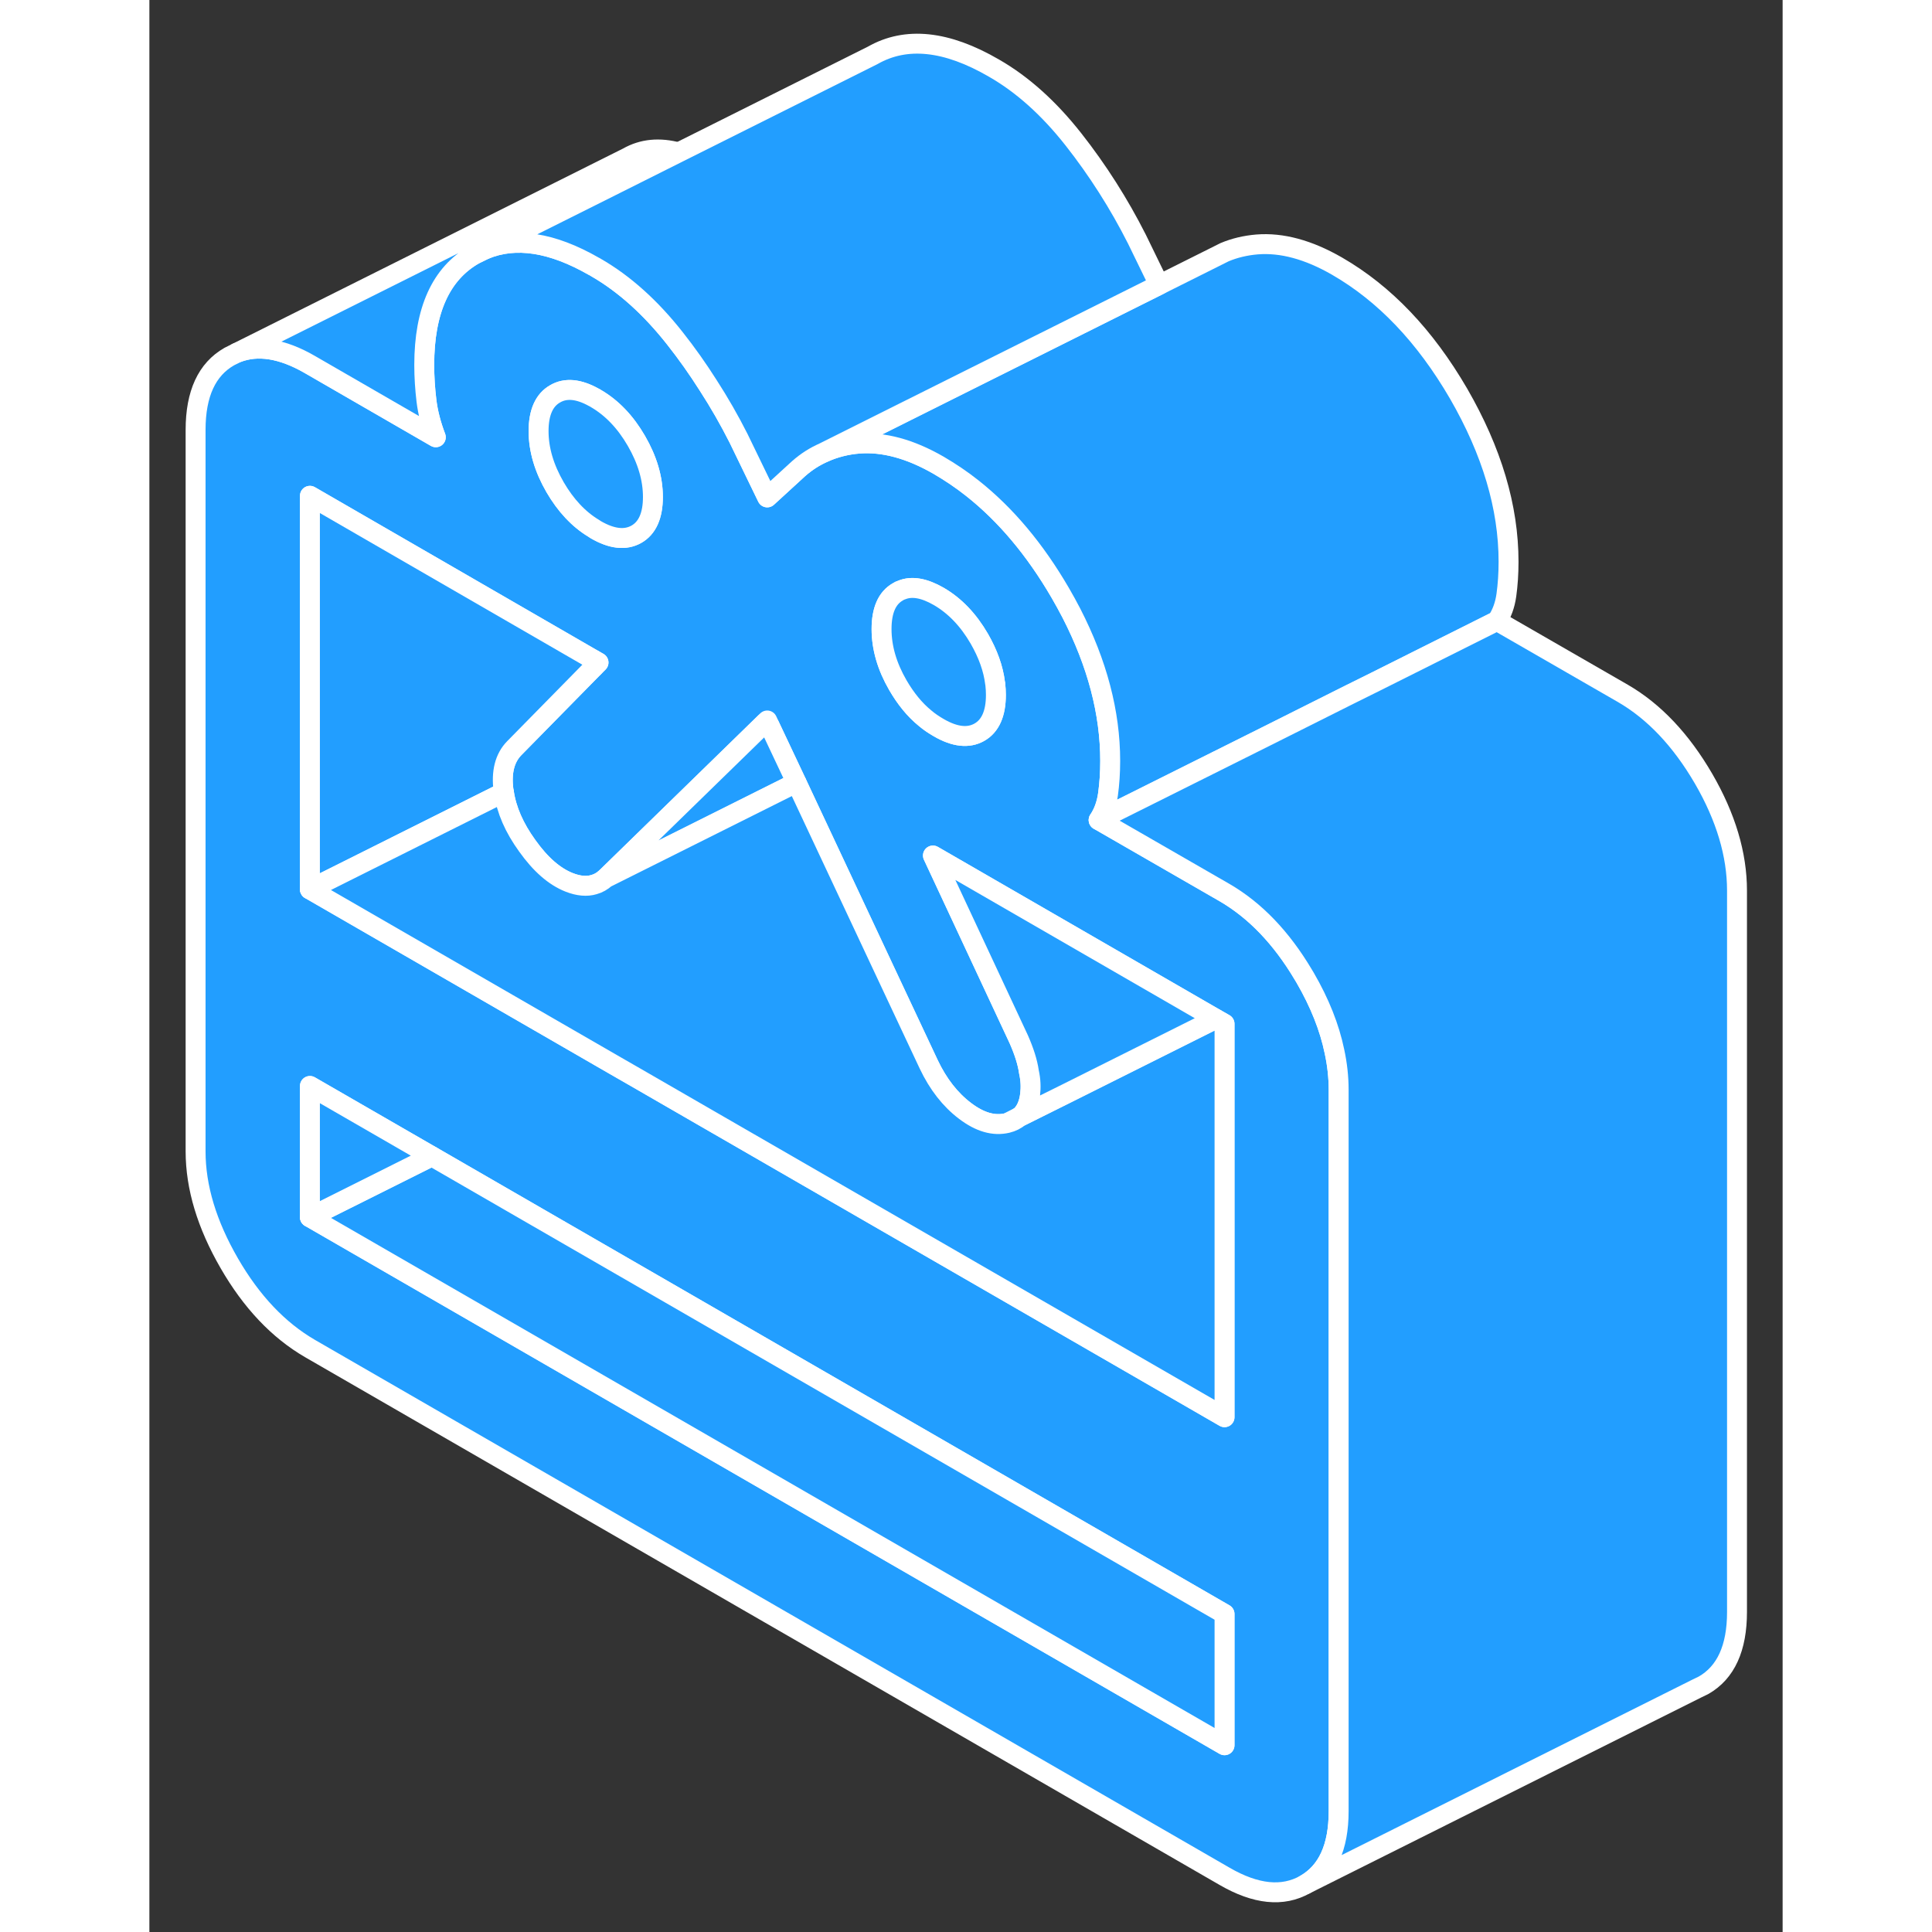 <svg width="48" height="48" viewBox="0 0 82 97" fill="#229EFF" xmlns="http://www.w3.org/2000/svg" stroke-width="1px" stroke-linecap="round" stroke-linejoin="round"><rect x="0" y="0" width="82" height="97" fill="#333333" stroke="none"/><path d="M43.07 56.383C43.31 56.323 43.52 56.223 43.68 56.073L43.07 56.383Z" stroke="white" stroke-linejoin="round"/><path d="M59.5 52.793C59.25 51.583 58.76 50.353 58.03 49.093C58 49.043 57.97 48.993 57.94 48.943C56.83 47.073 55.51 45.703 53.98 44.813L47.66 41.173C47.9 40.813 48.06 40.383 48.13 39.873C48.2 39.363 48.24 38.813 48.24 38.203C48.24 35.783 47.59 33.313 46.29 30.783C46.11 30.443 45.93 30.103 45.73 29.763C44.46 27.583 42.99 25.833 41.32 24.513C40.78 24.083 40.21 23.703 39.63 23.363C38.19 22.533 36.85 22.173 35.61 22.273C34.99 22.323 34.42 22.473 33.89 22.703L33.7 22.793C33.24 23.013 32.83 23.303 32.45 23.663L31.02 24.973L29.58 22.003C29.12 21.093 28.61 20.203 28.06 19.353C27.54 18.533 26.99 17.753 26.39 16.993C25.17 15.443 23.84 14.243 22.41 13.423C22.38 13.403 22.35 13.383 22.32 13.373C20.21 12.163 18.39 11.883 16.84 12.523L16.31 12.783C14.64 13.733 13.8 15.583 13.8 18.323C13.8 18.933 13.84 19.523 13.91 20.113C13.98 20.703 14.14 21.323 14.38 21.953L8.06 18.303C6.66 17.493 5.43 17.303 4.39 17.713L4.01 17.903C2.89 18.543 2.32 19.763 2.32 21.583V57.803C2.32 59.613 2.89 61.483 4.01 63.423C5.13 65.363 6.48 66.783 8.06 67.703L53.98 94.203C55.55 95.113 56.9 95.253 58.03 94.613C59.15 93.973 59.71 92.743 59.71 90.933V54.713C59.71 54.083 59.64 53.443 59.5 52.793ZM37.58 29.713C37.64 29.673 37.7 29.643 37.77 29.623C38.28 29.413 38.9 29.523 39.63 29.943C40.44 30.413 41.12 31.123 41.67 32.073C42.1 32.823 42.37 33.563 42.46 34.303C42.47 34.323 42.47 34.343 42.47 34.363C42.49 34.543 42.5 34.713 42.5 34.893C42.5 35.823 42.22 36.453 41.67 36.763C41.12 37.073 40.44 37.003 39.63 36.533C39.39 36.393 39.16 36.243 38.95 36.063C38.42 35.633 37.97 35.073 37.58 34.403C37.03 33.453 36.76 32.513 36.76 31.583C36.76 30.653 37.03 30.023 37.58 29.713ZM20.37 19.773C20.9 19.463 21.55 19.523 22.32 19.953C22.35 19.963 22.38 19.983 22.41 20.003C23.22 20.473 23.9 21.183 24.45 22.133C25 23.083 25.28 24.023 25.28 24.953C25.28 25.883 25 26.513 24.45 26.823C23.9 27.133 23.22 27.063 22.41 26.593C22.38 26.573 22.35 26.553 22.32 26.533C21.55 26.073 20.9 25.373 20.37 24.463C19.82 23.513 19.54 22.573 19.54 21.643C19.54 20.713 19.82 20.083 20.37 19.773ZM53.98 87.623L8.06 61.113V54.523L14.18 58.053L53.98 81.033V87.623ZM53.98 71.153L24.42 54.093L23.34 53.473L8.06 44.653V24.893L22.32 33.133L22.55 33.263L22.32 33.493L18.32 37.563C17.84 38.053 17.66 38.763 17.78 39.683C17.78 39.713 17.78 39.753 17.8 39.783C17.93 40.673 18.32 41.563 18.97 42.463C19.64 43.403 20.34 44.013 21.08 44.303C21.54 44.483 21.96 44.523 22.32 44.413C22.54 44.353 22.73 44.243 22.91 44.083L30.9 36.293L31.02 36.173L31.14 36.433L32.49 39.293L37.5 49.973L39.13 53.443C39.6 54.433 40.21 55.213 40.95 55.773C41.7 56.343 42.4 56.543 43.07 56.383L43.68 56.073H43.7C43.99 55.823 44.16 55.443 44.22 54.943C44.26 54.593 44.25 54.223 44.16 53.823C44.09 53.323 43.91 52.773 43.65 52.183L39.34 42.953L53.54 51.153L53.98 51.403V71.153Z" stroke="white" stroke-linejoin="round"/><path d="M53.98 81.033V87.623L8.061 61.113L14.18 58.053L53.98 81.033Z" stroke="white" stroke-linejoin="round"/><path d="M14.18 58.053L8.061 61.113V54.523L14.18 58.053Z" stroke="white" stroke-linejoin="round"/><path d="M22.321 33.133V33.493L18.321 37.563C17.841 38.053 17.66 38.763 17.78 39.683C17.78 39.713 17.78 39.753 17.8 39.783L8.061 44.653V24.893L22.321 33.133Z" stroke="white" stroke-linejoin="round"/><path d="M22.32 33.133V33.493L22.55 33.263L22.32 33.133ZM31.14 36.433L30.9 36.293L22.91 44.083L32.49 39.293L31.14 36.433Z" stroke="white" stroke-linejoin="round"/><path d="M26.571 7.653L22.621 9.623L16.841 12.523L16.311 12.783C14.64 13.733 13.8 15.583 13.8 18.323C13.8 18.933 13.84 19.523 13.91 20.113C13.98 20.703 14.141 21.323 14.381 21.953L8.061 18.303C6.661 17.493 5.431 17.303 4.391 17.713L24.011 7.903C24.761 7.473 25.611 7.393 26.571 7.653Z" stroke="white" stroke-linejoin="round"/><path d="M25.281 24.953C25.281 25.883 25.001 26.513 24.451 26.823C23.901 27.133 23.221 27.063 22.411 26.593C22.381 26.573 22.351 26.553 22.321 26.533C21.551 26.073 20.901 25.373 20.371 24.463C19.821 23.513 19.541 22.573 19.541 21.643C19.541 20.713 19.821 20.083 20.371 19.773C20.901 19.463 21.551 19.523 22.321 19.953C22.351 19.963 22.381 19.983 22.411 20.003C23.221 20.473 23.901 21.183 24.451 22.133C25.001 23.083 25.281 24.023 25.281 24.953Z" stroke="white" stroke-linejoin="round"/><path d="M53.98 51.403V71.153L24.42 54.093L23.341 53.473L8.061 44.653L17.8 39.783C17.93 40.673 18.32 41.563 18.971 42.463C19.64 43.403 20.341 44.013 21.081 44.303C21.541 44.483 21.961 44.523 22.321 44.413C22.541 44.353 22.73 44.243 22.91 44.083L32.49 39.293L37.501 49.973L39.131 53.443C39.601 54.433 40.21 55.213 40.95 55.773C41.7 56.343 42.401 56.543 43.071 56.383C43.311 56.323 43.52 56.223 43.68 56.073H43.7L46.041 54.903L53.541 51.153L53.98 51.403Z" stroke="white" stroke-linejoin="round"/><path d="M53.541 51.153L46.041 54.903L43.701 56.063C43.991 55.823 44.161 55.443 44.221 54.943C44.261 54.593 44.251 54.223 44.161 53.823C44.091 53.323 43.911 52.773 43.651 52.183L39.341 42.953L53.541 51.153Z" stroke="white" stroke-linejoin="round"/><path d="M42.501 34.893C42.501 35.823 42.221 36.453 41.671 36.763C41.121 37.073 40.441 37.003 39.631 36.533C39.391 36.393 39.161 36.243 38.951 36.063C38.421 35.633 37.971 35.073 37.581 34.403C37.031 33.453 36.761 32.513 36.761 31.583C36.761 30.653 37.031 30.023 37.581 29.713C37.641 29.673 37.701 29.643 37.771 29.623C38.281 29.413 38.901 29.523 39.631 29.943C40.441 30.413 41.121 31.123 41.671 32.073C42.101 32.823 42.371 33.563 42.461 34.303C42.471 34.323 42.471 34.343 42.471 34.363C42.491 34.543 42.501 34.713 42.501 34.893Z" stroke="white" stroke-linejoin="round"/><path d="M68.24 28.203C68.24 28.813 68.201 29.363 68.131 29.873C68.061 30.383 67.9 30.813 67.66 31.173L61.55 34.233L60.24 34.883L56.091 36.963L47.66 41.173C47.9 40.813 48.061 40.383 48.131 39.873C48.201 39.363 48.24 38.813 48.24 38.203C48.24 35.783 47.59 33.313 46.291 30.783C46.111 30.443 45.931 30.103 45.73 29.763C44.461 27.583 42.991 25.833 41.321 24.513C40.781 24.083 40.211 23.703 39.631 23.363C38.191 22.533 36.851 22.173 35.611 22.273C34.991 22.323 34.421 22.473 33.891 22.703L38.011 20.643L50.7 14.303L53.401 12.953L53.98 12.663C54.48 12.453 55.021 12.323 55.611 12.273C56.851 12.173 58.191 12.533 59.631 13.363C62.021 14.743 64.05 16.873 65.731 19.763C67.4 22.653 68.24 25.463 68.24 28.203Z" stroke="white" stroke-linejoin="round"/><path d="M79.71 44.713V80.933C79.71 82.743 79.15 83.973 78.03 84.613L77.68 84.783L58.03 94.613C59.15 93.973 59.71 92.743 59.71 90.933V54.713C59.71 54.083 59.64 53.443 59.5 52.793C59.25 51.583 58.76 50.353 58.03 49.093C58 49.043 57.97 48.993 57.94 48.943C56.83 47.073 55.51 45.703 53.98 44.813L47.66 41.173L56.09 36.963L60.24 34.883L61.55 34.233L67.66 31.173L73.98 34.813C75.55 35.723 76.9 37.153 78.03 39.093C79.15 41.023 79.71 42.903 79.71 44.713Z" stroke="white" stroke-linejoin="round"/><path d="M50.7 14.303L38.01 20.643L33.89 22.703L33.7 22.793C33.24 23.013 32.83 23.303 32.45 23.663L31.02 24.973L29.58 22.003C29.12 21.093 28.61 20.203 28.06 19.353C27.54 18.533 26.99 17.753 26.39 16.993C25.17 15.443 23.84 14.243 22.41 13.423C22.38 13.403 22.35 13.383 22.32 13.373C20.21 12.163 18.39 11.883 16.84 12.523L22.62 9.633L26.57 7.653L36.31 2.783C37.99 1.823 40.02 2.033 42.41 3.423C43.84 4.243 45.17 5.443 46.39 6.993C47.61 8.543 48.68 10.223 49.58 12.003L50.7 14.303Z" stroke="white" stroke-linejoin="round"/></svg>